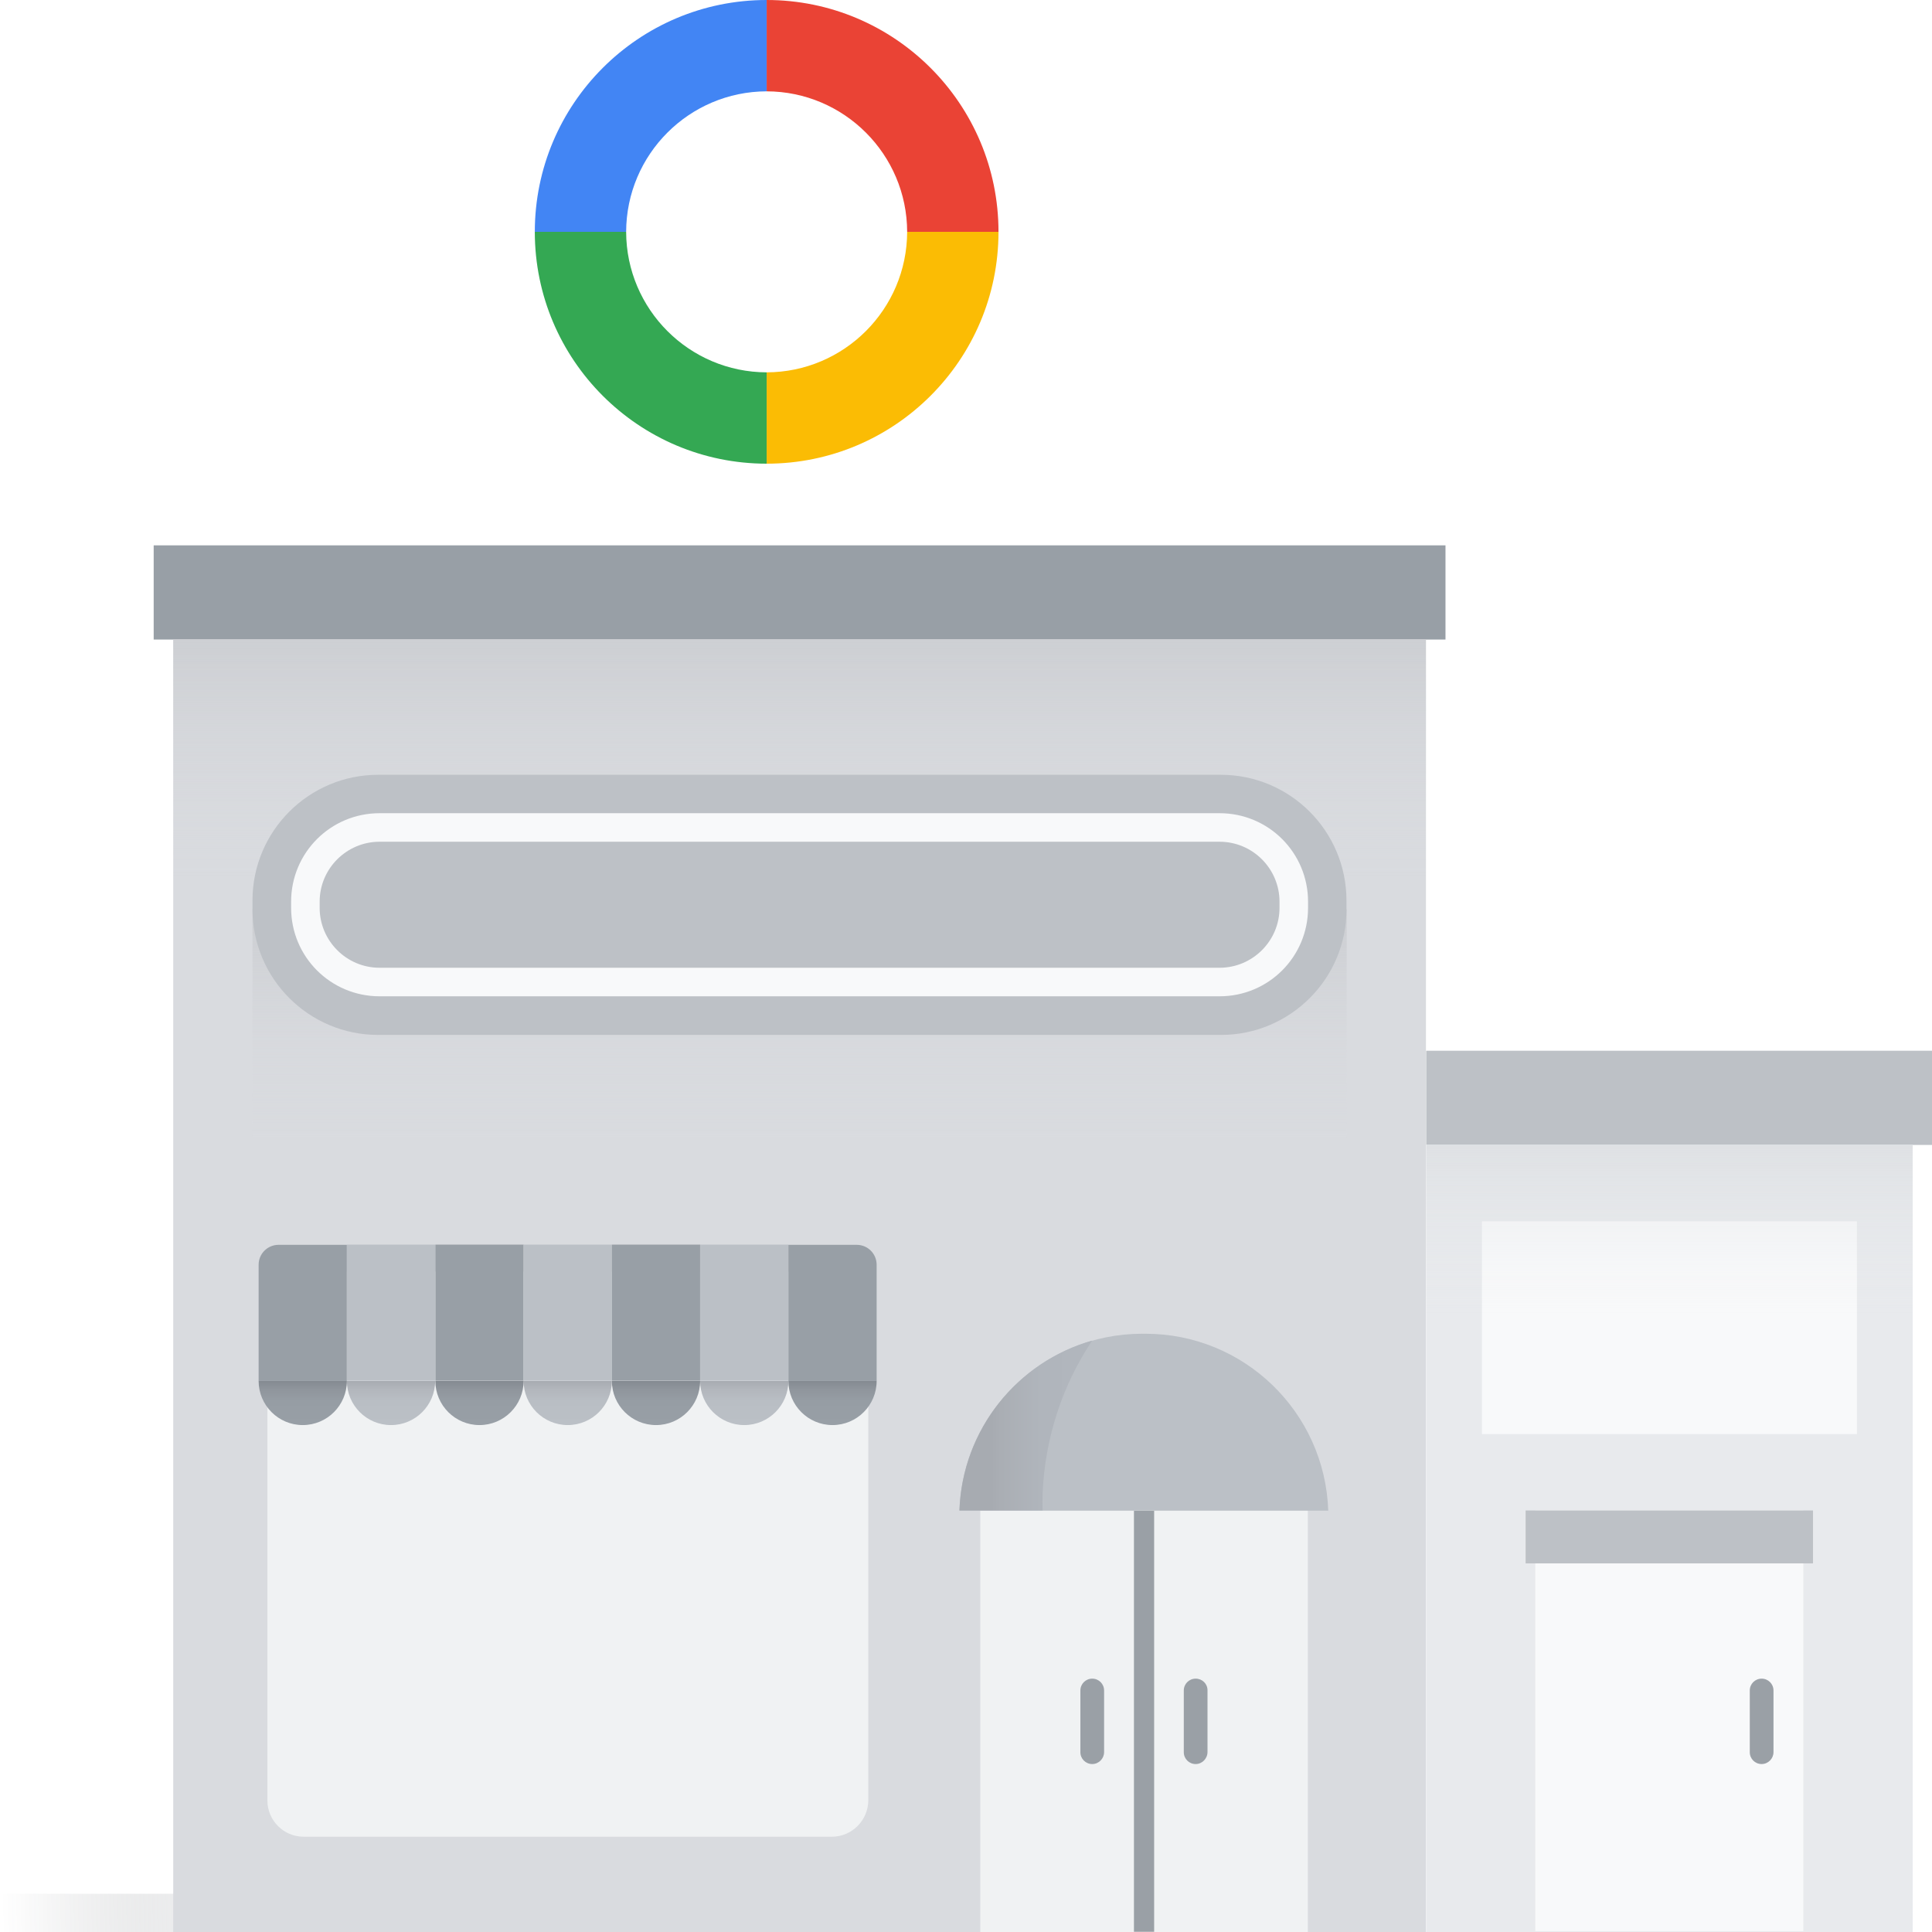 <?xml version="1.0" encoding="utf-8"?>
<svg version="1.0" xmlns="http://www.w3.org/2000/svg" xmlns:xlink="http://www.w3.org/1999/xlink" x="0px" y="0px"
   width="88px" height="88px" viewBox="0 0 88 88" enable-background="new 0 0 88 88" xml:space="preserve">
<linearGradient id="SVGID_1_" gradientUnits="userSpaceOnUse" x1="-18.965" y1="-167.635" x2="-8.743" y2="-167.635" gradientTransform="matrix(1 0 -0.021 -0.814 15.498 -49.392)">
  <stop  offset="0" style="stop-color:#282D34;stop-opacity:0"/>
  <stop  offset="0.189" style="stop-color:#2C3037;stop-opacity:0.038"/>
  <stop  offset="0.345" style="stop-color:#363A41;stop-opacity:0.069"/>
  <stop  offset="0.49" style="stop-color:#474C52;stop-opacity:0.098"/>
  <stop  offset="0.627" style="stop-color:#5F646A;stop-opacity:0.126"/>
  <stop  offset="0.76" style="stop-color:#7F8389;stop-opacity:0.152"/>
  <stop  offset="0.888" style="stop-color:#A5A8AE;stop-opacity:0.178"/>
  <stop  offset="0.999" style="stop-color:#CCD0D6;stop-opacity:0.2"/>
</linearGradient>
<polygon fill="url(#SVGID_1_)" points="0,86.26 10.19,86.26 10.19,88 0.01,88 "/>
<path fill="#EA4335" d="M34.92,0v4.16c3.53,0.01,6.39,2.87,6.4,6.4h4.16C45.48,4.73,40.75,0,34.92,0"/>
<path fill="#FBBC04" d="M34.92,16.96v4.16c5.83,0,10.56-4.73,10.56-10.56h-4.16C41.31,14.09,38.45,16.95,34.92,16.96
  "/>
<path fill="#4285F4" d="M34.92,4.16V0c-5.83,0-10.56,4.73-10.56,10.56h4.16C28.53,7.03,31.39,4.17,34.92,4.16"/>
<path fill="#34A853" d="M28.52,10.56h-4.16c0,5.83,4.73,10.56,10.56,10.56v-4.16
  C31.39,16.95,28.53,14.09,28.52,10.56"/>
<rect x="7" y="24.84" fill="#989FA6" width="58.84" height="4.29"/>
<rect x="64.96" y="47.86" fill="#BDC1C6" width="23.05" height="4.29"/>
<rect x="7.89" y="29.13" fill="#D9DBDF" width="57.06" height="58.87"/>
<path fill="#F0F2F3" d="M37.89,83.66H13.83c-0.91,0-1.65-0.74-1.65-1.65V57.92h27.37v24.09C39.54,82.92,38.8,83.66,37.89,83.66z"/>
<rect x="64.96" y="52.15" fill="#E8EAED" width="22.16" height="35.85"/>
<rect x="69.93" y="68.8" fill="#F8F9FA" width="12.21" height="19.16"/>
<path fill="#9AA0A6" d="M80.24,80.35c-0.3,0-0.54-0.24-0.54-0.54v-2.81c0-0.3,0.24-0.54,0.54-0.54s0.54,0.24,0.54,0.54v2.81
  C80.78,80.1,80.54,80.35,80.24,80.35z"/>
<rect x="44.65" y="68.75" fill="#F0F2F3" width="14.92" height="19.25"/>
<path fill="#9AA0A6" d="M54.46,80.35c-0.3,0-0.54-0.24-0.54-0.54v-2.81c0-0.3,0.24-0.54,0.54-0.54S55,76.69,55,76.99v2.81
  C55,80.1,54.76,80.35,54.46,80.35z"/>
<path fill="#9AA0A6" d="M49.75,80.35c-0.3,0-0.54-0.24-0.54-0.54v-2.81c0-0.3,0.24-0.54,0.54-0.54s0.54,0.24,0.54,0.54v2.81
  C50.29,80.1,50.05,80.35,49.75,80.35z"/>
<rect x="51.65" y="68.81" fill="#9AA0A6" width="0.92" height="19.18"/>
<path fill="#BBC0C6" d="M43.7,68.81c0.15-4.48,3.82-8.06,8.33-8.06h0.14c4.51,0,8.18,3.58,8.33,8.06H43.7z"/>
<path fill="#989FA6" d="M15.8,62.9h-4.02v-5.29c0-0.51,0.41-0.91,0.91-0.91h3.11V62.9z"/>
<rect x="15.8" y="56.69" fill="#BBC0C6" width="4.02" height="6.2"/>
<rect x="19.83" y="56.69" fill="#989FA6" width="4.02" height="6.2"/>
<rect x="23.85" y="56.69" fill="#BBC0C6" width="4.02" height="6.2"/>
<rect x="27.87" y="56.69" fill="#989FA6" width="4.02" height="6.2"/>
<rect x="31.89" y="56.69" fill="#BBC0C6" width="4.02" height="6.2"/>
<path fill="#989FA6" d="M39.93,62.9h-4.02v-6.2h3.11c0.51,0,0.91,0.41,0.91,0.91V62.9z"/>
<g>
  <linearGradient id="SVGID_2_" gradientUnits="userSpaceOnUse" x1="36.419" y1="40" x2="36.419" y2="29.13">
    <stop  offset="0" style="stop-color:#D9DBDF;stop-opacity:0"/>
    <stop  offset="1" style="stop-color:#C1C3C7;stop-opacity:0.5"/>
  </linearGradient>
  <rect x="7.89" y="29.13" fill="url(#SVGID_2_)" width="57.06" height="10.87"/>
</g>
<g>
  <linearGradient id="SVGID_3_" gradientUnits="userSpaceOnUse" x1="36.422" y1="52.147" x2="36.422" y2="41.406">
    <stop  offset="0" style="stop-color:#D9DBDF;stop-opacity:0"/>
    <stop  offset="0.418" style="stop-color:#D3D5D9;stop-opacity:0.251"/>
    <stop  offset="0.984" style="stop-color:#C2C4C8;stop-opacity:0.59"/>
    <stop  offset="1" style="stop-color:#C1C3C7;stop-opacity:0.6"/>
  </linearGradient>
  <rect x="11.5" y="41.41" fill="url(#SVGID_3_)" width="49.84" height="10.74"/>
</g>
<path fill="#BDC1C6" d="M55.61,47.14H17.23c-3.17,0-5.73-2.57-5.73-5.73v-0.39c0-3.17,2.57-5.73,5.73-5.73h38.37
  c3.17,0,5.73,2.57,5.73,5.73v0.39C61.34,44.57,58.77,47.14,55.61,47.14z"/>
<path fill="#F8F9FA" d="M55.55,38.34c1.51,0,2.73,1.23,2.73,2.73v0.28c0,1.51-1.23,2.73-2.73,2.73H17.29
  c-1.51,0-2.73-1.23-2.73-2.73v-0.28c0-1.51,1.23-2.73,2.73-2.73H55.55 M55.55,37.04H17.29c-2.23,0-4.03,1.8-4.03,4.03v0.28
  c0,2.23,1.8,4.03,4.03,4.03h38.26c2.23,0,4.03-1.8,4.03-4.03v-0.28C59.58,38.84,57.78,37.04,55.55,37.04L55.55,37.04z"/>
<rect x="67.5" y="55.63" fill="#F8F9FA" width="17.08" height="9.69"/>
<g>
  <linearGradient id="SVGID_4_" gradientUnits="userSpaceOnUse" x1="76.035" y1="60" x2="76.035" y2="52.155">
    <stop  offset="0" style="stop-color:#E8EAED;stop-opacity:0"/>
    <stop  offset="0.022" style="stop-color:#E8EAED;stop-opacity:0"/>
    <stop  offset="0.999" style="stop-color:#D1D4D7;stop-opacity:0.4"/>
  </linearGradient>
  <rect x="64.96" y="52.16" fill="url(#SVGID_4_)" width="22.16" height="7.84"/>
</g>
<rect x="69.49" y="68.8" fill="#BDC1C6" width="13.09" height="2.41"/>
<linearGradient id="SVGID_5_" gradientUnits="userSpaceOnUse" x1="37.922" y1="64.906" x2="37.922" y2="62.895">
  <stop  offset="8.695892e-04" style="stop-color:#989FA6"/>
  <stop  offset="0.555" style="stop-color:#969DA4"/>
  <stop  offset="0.817" style="stop-color:#8F959C"/>
  <stop  offset="1" style="stop-color:#848A91"/>
</linearGradient>
<path fill="url(#SVGID_5_)" d="M35.91,62.9c0,1.11,0.9,2.01,2.01,2.01s2.01-0.9,2.01-2.01H35.91z"/>
<linearGradient id="SVGID_6_" gradientUnits="userSpaceOnUse" x1="33.9" y1="64.906" x2="33.9" y2="62.895">
  <stop  offset="8.695892e-04" style="stop-color:#BBC0C6"/>
  <stop  offset="0.555" style="stop-color:#B9BEC4"/>
  <stop  offset="0.817" style="stop-color:#B2B6BC"/>
  <stop  offset="1" style="stop-color:#A7ABB1"/>
</linearGradient>
<path fill="url(#SVGID_6_)" d="M31.89,62.9c0,1.11,0.9,2.01,2.01,2.01s2.01-0.9,2.01-2.01H31.89z"/>
<linearGradient id="SVGID_7_" gradientUnits="userSpaceOnUse" x1="29.879" y1="64.906" x2="29.879" y2="62.895">
  <stop  offset="8.695892e-04" style="stop-color:#989FA6"/>
  <stop  offset="0.555" style="stop-color:#969DA4"/>
  <stop  offset="0.817" style="stop-color:#8F959C"/>
  <stop  offset="1" style="stop-color:#848A91"/>
</linearGradient>
<path fill="url(#SVGID_7_)" d="M27.87,62.9c0,1.11,0.9,2.01,2.01,2.01c1.11,0,2.01-0.9,2.01-2.01H27.87z"/>
<linearGradient id="SVGID_8_" gradientUnits="userSpaceOnUse" x1="25.858" y1="64.906" x2="25.858" y2="62.895">
  <stop  offset="8.695892e-04" style="stop-color:#BBC0C6"/>
  <stop  offset="0.555" style="stop-color:#B9BEC4"/>
  <stop  offset="0.817" style="stop-color:#B2B6BC"/>
  <stop  offset="1" style="stop-color:#A7ABB1"/>
</linearGradient>
<path fill="url(#SVGID_8_)" d="M23.85,62.9c0,1.11,0.9,2.01,2.01,2.01c1.11,0,2.01-0.9,2.01-2.01H23.85z"/>
<linearGradient id="SVGID_9_" gradientUnits="userSpaceOnUse" x1="21.837" y1="64.906" x2="21.837" y2="62.895">
  <stop  offset="8.695892e-04" style="stop-color:#989FA6"/>
  <stop  offset="0.555" style="stop-color:#969DA4"/>
  <stop  offset="0.817" style="stop-color:#8F959C"/>
  <stop  offset="1" style="stop-color:#848A91"/>
</linearGradient>
<path fill="url(#SVGID_9_)" d="M19.83,62.9c0,1.11,0.9,2.01,2.01,2.01s2.01-0.9,2.01-2.01H19.83z"/>
<linearGradient id="SVGID_10_" gradientUnits="userSpaceOnUse" x1="17.815" y1="64.906" x2="17.815" y2="62.895">
  <stop  offset="8.695892e-04" style="stop-color:#BBC0C6"/>
  <stop  offset="0.555" style="stop-color:#B9BEC4"/>
  <stop  offset="0.817" style="stop-color:#B2B6BC"/>
  <stop  offset="1" style="stop-color:#A7ABB1"/>
</linearGradient>
<path fill="url(#SVGID_10_)" d="M15.8,62.9c0,1.11,0.9,2.01,2.01,2.01s2.01-0.9,2.01-2.01H15.8z"/>
<linearGradient id="SVGID_11_" gradientUnits="userSpaceOnUse" x1="13.794" y1="64.906" x2="13.794" y2="62.895">
  <stop  offset="8.695892e-04" style="stop-color:#989FA6"/>
  <stop  offset="0.555" style="stop-color:#969DA4"/>
  <stop  offset="0.817" style="stop-color:#8F959C"/>
  <stop  offset="1" style="stop-color:#848A91"/>
</linearGradient>
<path fill="url(#SVGID_11_)" d="M11.78,62.9c0,1.11,0.9,2.01,2.01,2.01s2.01-0.9,2.01-2.01H11.78z"/>
<linearGradient id="SVGID_12_" gradientUnits="userSpaceOnUse" x1="-12860.145" y1="64.935" x2="-12854.095" y2="64.935" gradientTransform="matrix(-1 0 0 1 -12808.912 0)">
  <stop  offset="8.695892e-04" style="stop-color:#B2B7BE"/>
  <stop  offset="0.628" style="stop-color:#B0B5BC"/>
  <stop  offset="0.926" style="stop-color:#AAAEB4"/>
  <stop  offset="1" style="stop-color:#A7ABB1"/>
</linearGradient>
<path fill="url(#SVGID_12_)" d="M47.49,68.01c-0.01,0.27-0.01,0.53,0,0.79H43.7c0.13-3.69,2.64-6.77,6.05-7.74
  C48.41,63.06,47.6,65.46,47.49,68.01z"/>
</svg>
